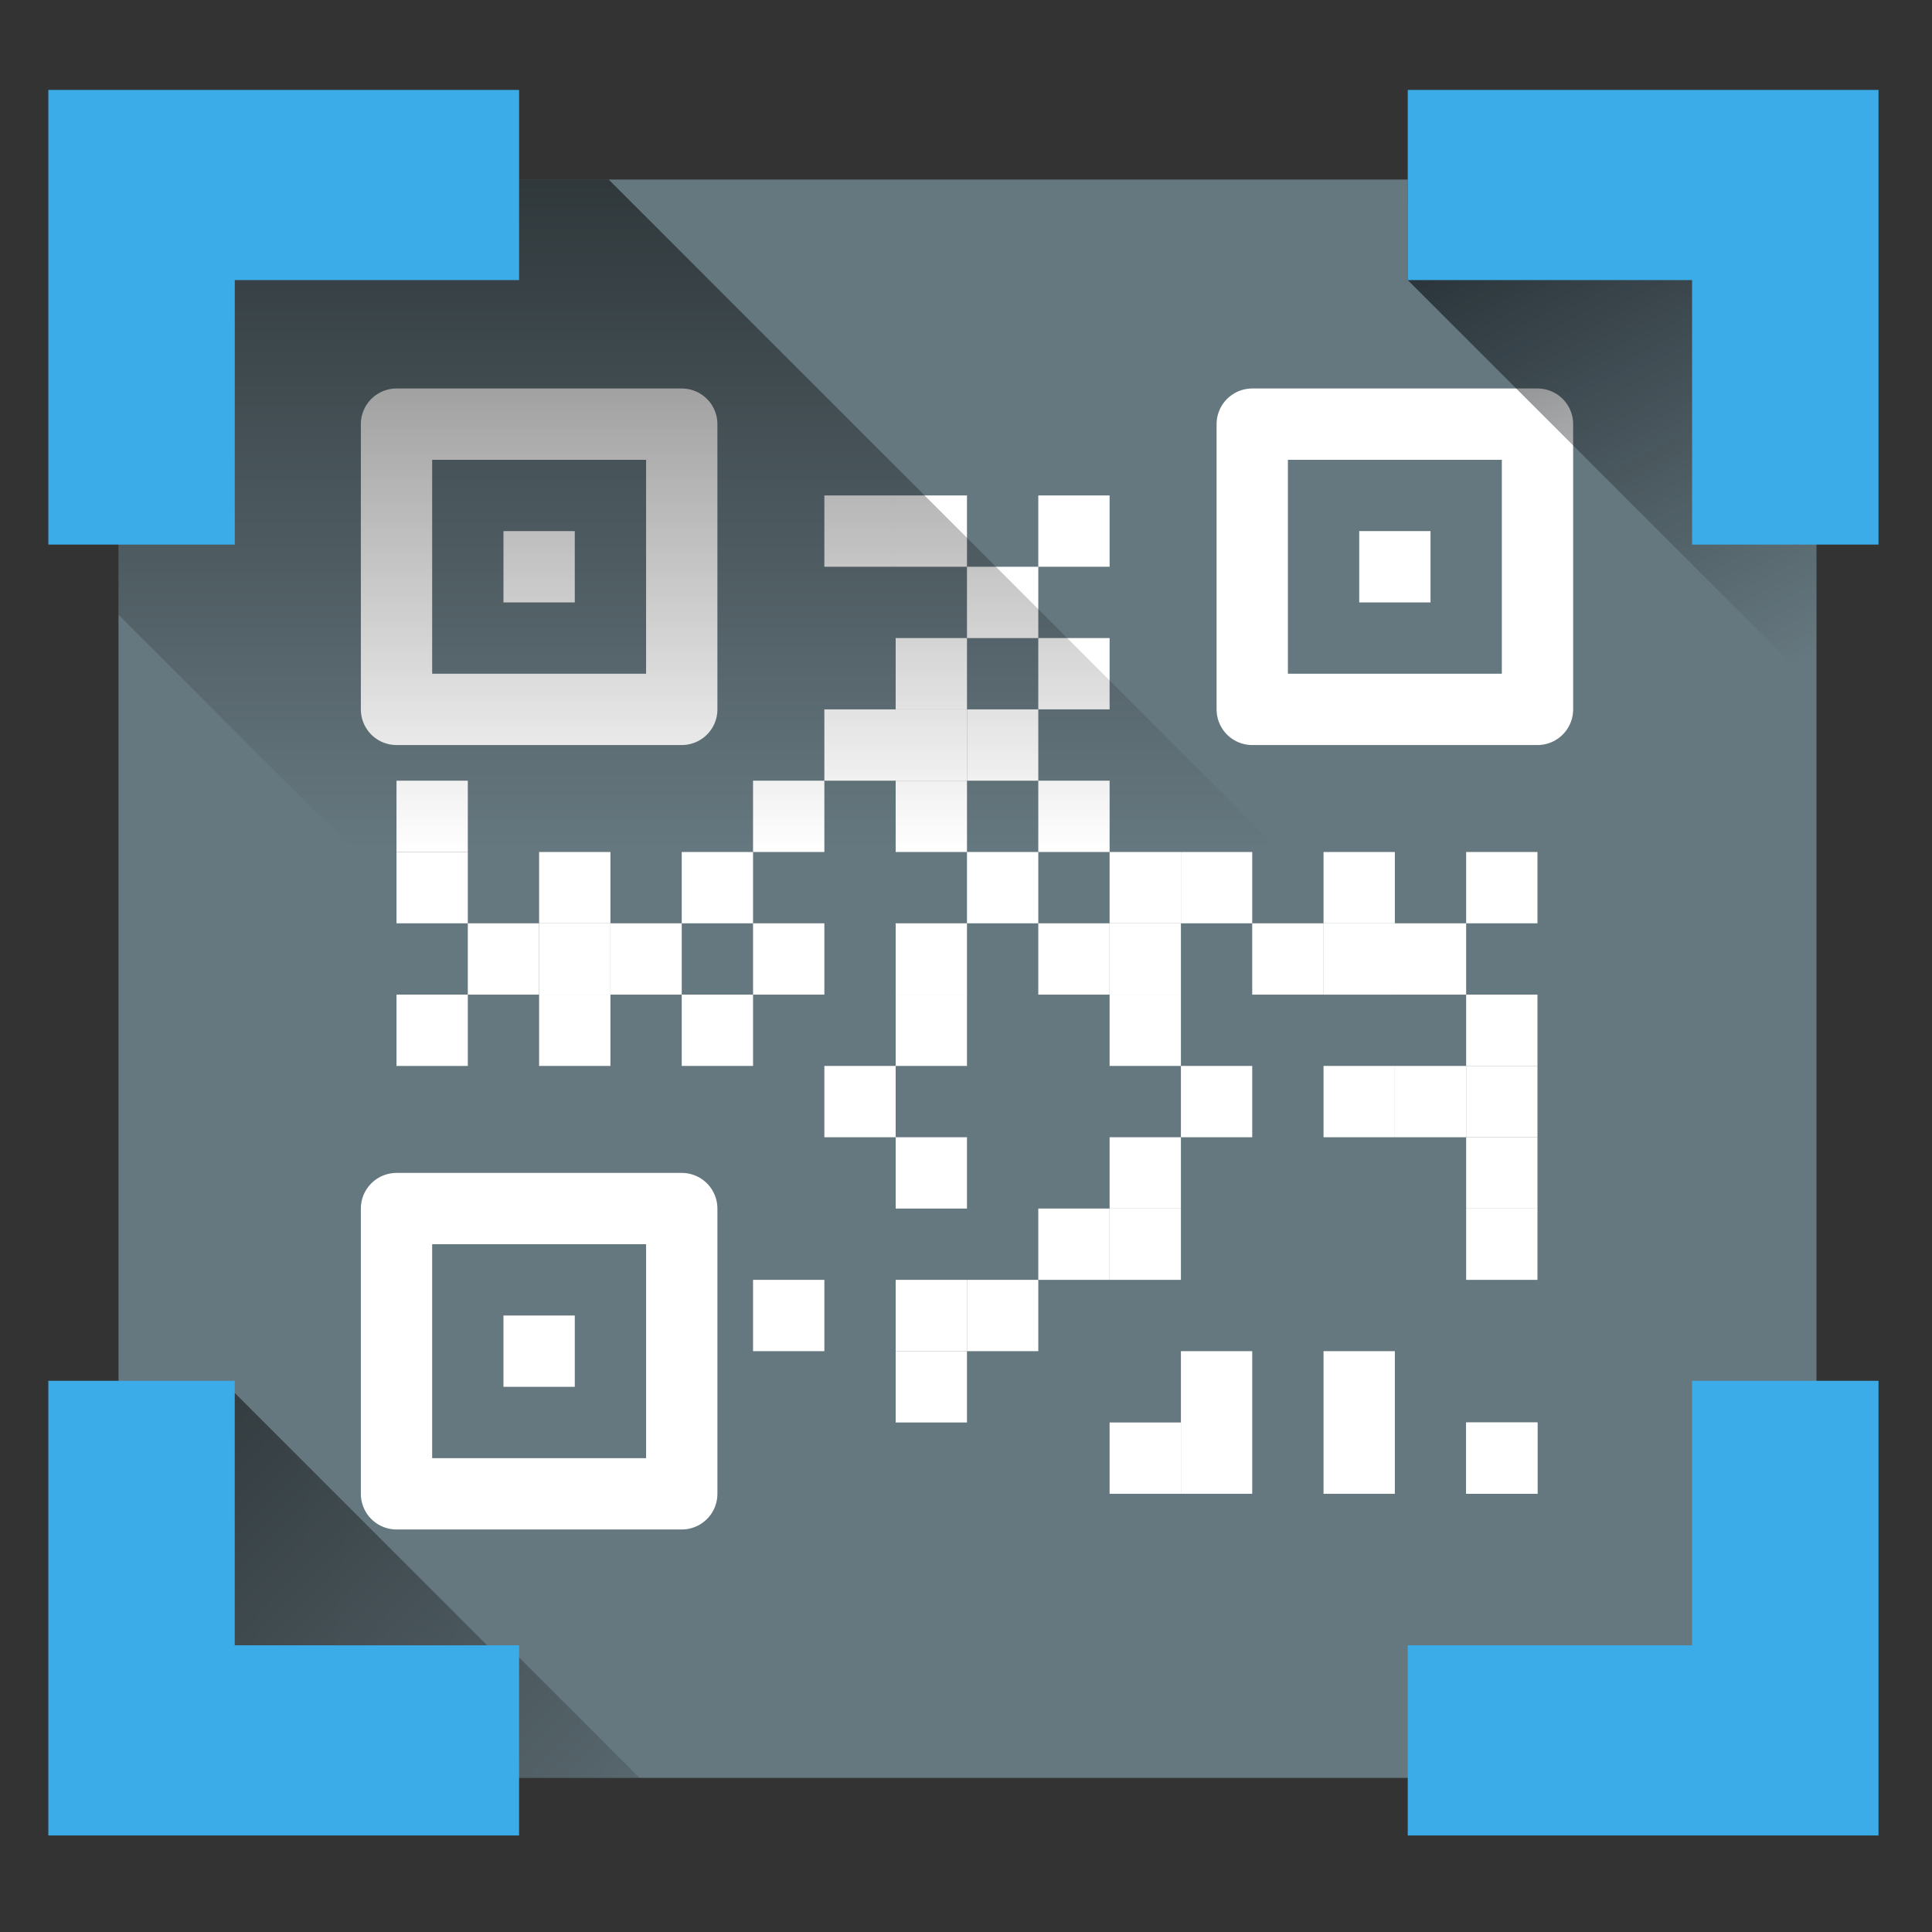 <?xml version="1.0" encoding="UTF-8" standalone="no"?>
<svg
   xmlns:dc="http://purl.org/dc/elements/1.1/"
   xmlns:cc="http://creativecommons.org/ns#"
   xmlns:rdf="http://www.w3.org/1999/02/22-rdf-syntax-ns#"
   xmlns:svg="http://www.w3.org/2000/svg"
   xmlns="http://www.w3.org/2000/svg"
   xmlns:xlink="http://www.w3.org/1999/xlink"
   xmlns:sodipodi="http://sodipodi.sourceforge.net/DTD/sodipodi-0.dtd"
   xmlns:inkscape="http://www.inkscape.org/namespaces/inkscape"
   height="512"
   width="512"
   version="1.1"
   id="svg42"
   sodipodi:docname="qr-creator.svg"
   inkscape:version="1.0.2 (e86c870879, 2021-01-15)">
  <rect width="100%" height="100%" fill="#333333" stroke="none"/>
  <defs
     id="defs46">
    <linearGradient
       inkscape:collect="always"
       id="linearGradient1513">
      <stop
         style="stop-color:#000000;stop-opacity:1;"
         offset="0"
         id="stop1509" />
      <stop
         style="stop-color:#000000;stop-opacity:0;"
         offset="1"
         id="stop1511" />
    </linearGradient>
    <linearGradient
       inkscape:collect="always"
       id="linearGradient1359">
      <stop
         style="stop-color:#02070c;stop-opacity:1;"
         offset="0"
         id="stop1355" />
      <stop
         style="stop-color:#02070c;stop-opacity:0;"
         offset="1"
         id="stop1357" />
    </linearGradient>
    <linearGradient
       inkscape:collect="always"
       id="linearGradient1211">
      <stop
         style="stop-color:#000000;stop-opacity:1;"
         offset="0"
         id="stop1207" />
      <stop
         style="stop-color:#000000;stop-opacity:0;"
         offset="1"
         id="stop1209" />
    </linearGradient>
    <linearGradient
       inkscape:collect="always"
       xlink:href="#linearGradient1211"
       id="linearGradient1213"
       x1="41.183"
       y1="-114.176"
       x2="41.183"
       y2="219.252"
       gradientUnits="userSpaceOnUse"
       gradientTransform="translate(0,6.434)" />
    <linearGradient
       inkscape:collect="always"
       xlink:href="#linearGradient1359"
       id="linearGradient1361"
       x1="399.589"
       y1="-55.223"
       x2="510.205"
       y2="151.764"
       gradientUnits="userSpaceOnUse"
       gradientTransform="translate(0,6.434)" />
    <linearGradient
       inkscape:collect="always"
       xlink:href="#linearGradient1513"
       id="linearGradient1515"
       x1="-98.325"
       y1="217.93"
       x2="212.306"
       y2="508.038"
       gradientUnits="userSpaceOnUse"
       gradientTransform="translate(0,6.434)" />
  </defs>
  <sodipodi:namedview
     pagecolor="#ffffff"
     bordercolor="#666666"
     borderopacity="1"
     objecttolerance="10"
     gridtolerance="10"
     guidetolerance="10"
     inkscape:pageopacity="0"
     inkscape:pageshadow="2"
     inkscape:window-width="1920"
     inkscape:window-height="1024"
     id="namedview44"
     showgrid="false"
     inkscape:zoom="0.62700485"
     inkscape:cx="-89.460613"
     inkscape:cy="579.71241"
     inkscape:window-x="0"
     inkscape:window-y="24"
     inkscape:window-maximized="1"
     inkscape:current-layer="svg42"
     inkscape:document-rotation="0"
     showguides="false" />
  <clipPath
     id="a">
    <rect
       height="417"
       ry="60.629"
       width="416"
       x="51"
       y="54"
       id="rect2" />
  </clipPath>
  <linearGradient
     id="b"
     gradientUnits="userSpaceOnUse"
     x1="-241"
     x2="454"
     y1="73"
     y2="454"
     gradientTransform="translate(0,-142.676)">
    <stop
       offset="0"
       id="stop5" />
    <stop
       offset="1"
       stop-opacity="0"
       id="stop7" />
  </linearGradient>
  <g
     fill="#96a1ae"
     fill-opacity=".537"
     id="g40" />
  <rect
     style="opacity:1;fill:#66787f;fill-opacity:1;stroke:none;stroke-width:7.864;stroke-linecap:square;stroke-linejoin:round;stroke-miterlimit:4;stroke-dasharray:none;stroke-opacity:1"
     id="rect857"
     width="423.578"
     height="449.981"
     x="47.58"
     y="-481.386"
     rx="29.919"
     ry="29.919"
     transform="rotate(90)" />
  <path
     d="m 105.078,112.402 h 75.593 v 75.593 h -75.593 z"
     fill="none"
     stroke="#ffffff"
     stroke-linecap="round"
     stroke-linejoin="round"
     stroke-width="18.898"
     id="path4"
     style="stroke:#ffffff;stroke-opacity:1" />
  <path
     d="m 133.425,140.75 h 18.898 v 18.898 h -18.898 z"
     fill="#ffffff"
     id="path6"
     style="fill:#ffffff;fill-opacity:1;stroke-width:9.449" />
  <path
     d="m 331.858,112.402 h 75.593 v 75.593 H 331.858 Z"
     fill="none"
     stroke="#ffffff"
     stroke-linecap="round"
     stroke-linejoin="round"
     stroke-width="18.898"
     id="path8"
     style="stroke:#ffffff;stroke-opacity:1" />
  <path
     d="m 360.205,140.75 h 18.898 v 18.898 h -18.898 z"
     fill="#ffffff"
     id="path10"
     style="fill:#ffffff;fill-opacity:1;stroke-width:9.449" />
  <path
     d="m 105.078,320.284 h 75.593 v 75.593 h -75.593 z"
     fill="none"
     stroke="#ffffff"
     stroke-linecap="round"
     stroke-linejoin="round"
     stroke-width="18.898"
     id="path12"
     style="stroke:#ffffff;stroke-opacity:1" />
  <g
     fill="#ffffff"
     id="g132"
     transform="matrix(9.449,0,0,9.449,29.484,17.91)"
     style="fill:#ffffff;fill-opacity:1">
    <path
       d="m 11,35 h 2 v 2 h -2 z"
       id="path14"
       style="fill:#ffffff;fill-opacity:1" />
    <path
       d="m 26,12 h 2 v 2 h -2 z"
       id="path16"
       style="fill:#ffffff;fill-opacity:1" />
    <path
       d="m 22,12 h 2 v 2 h -2 z"
       id="path18"
       style="fill:#ffffff;fill-opacity:1" />
    <path
       d="m 20,12 h 2 v 2 h -2 z"
       id="path20"
       style="fill:#ffffff;fill-opacity:1" />
    <path
       d="m 26,16 h 2 v 2 h -2 z"
       id="path22"
       style="fill:#ffffff;fill-opacity:1" />
    <path
       d="m 24,14 h 2 v 2 h -2 z"
       id="path24"
       style="fill:#ffffff;fill-opacity:1" />
    <path
       d="m 22,16 h 2 v 2 h -2 z"
       id="path26"
       style="fill:#ffffff;fill-opacity:1" />
    <path
       d="m 22,18 h 2 v 2 h -2 z"
       id="path28"
       style="fill:#ffffff;fill-opacity:1" />
    <path
       d="m 22,20 h 2 v 2 h -2 z"
       id="path30"
       style="fill:#ffffff;fill-opacity:1" />
    <path
       d="m 8,22 h 2 v 2 H 8 Z"
       id="path32"
       style="fill:#ffffff;fill-opacity:1" />
    <path
       d="m 12,24 h 2 v 2 h -2 z"
       id="path34"
       style="fill:#ffffff;fill-opacity:1" />
    <path
       d="m 38,22 h 2 v 2 h -2 z"
       id="path36"
       style="fill:#ffffff;fill-opacity:1" />
    <path
       d="m 34,22 h 2 v 2 h -2 z"
       id="path38"
       style="fill:#ffffff;fill-opacity:1" />
    <path
       d="m 30,22 h 2 v 2 h -2 z"
       id="path40"
       style="fill:#ffffff;fill-opacity:1" />
    <path
       d="m 28,22 h 2 v 2 h -2 z"
       id="path42"
       style="fill:#ffffff;fill-opacity:1" />
    <path
       d="m 32,24 h 2 v 2 h -2 z"
       id="path44"
       style="fill:#ffffff;fill-opacity:1" />
    <path
       d="m 34,24 h 2 v 2 h -2 z"
       id="path46"
       style="fill:#ffffff;fill-opacity:1" />
    <path
       d="m 36,24 h 2 v 2 h -2 z"
       id="path48"
       style="fill:#ffffff;fill-opacity:1" />
    <path
       d="m 34,24 h 2 v 2 h -2 z"
       id="path50"
       style="fill:#ffffff;fill-opacity:1" />
    <path
       d="m 26,24 h 2 v 2 h -2 z"
       id="path52"
       style="fill:#ffffff;fill-opacity:1" />
    <path
       d="m 24,22 h 2 v 2 h -2 z"
       id="path54"
       style="fill:#ffffff;fill-opacity:1" />
    <path
       d="m 22,24 h 2 v 2 h -2 z"
       id="path56"
       style="fill:#ffffff;fill-opacity:1" />
    <path
       d="m 22,26 h 2 v 2 h -2 z"
       id="path58"
       style="fill:#ffffff;fill-opacity:1" />
    <path
       d="m 26,20 h 2 v 2 h -2 z"
       id="path60"
       style="fill:#ffffff;fill-opacity:1" />
    <path
       d="m 24,18 h 2 v 2 h -2 z"
       id="path62"
       style="fill:#ffffff;fill-opacity:1" />
    <path
       d="m 20,18 h 2 v 2 h -2 z"
       id="path64"
       style="fill:#ffffff;fill-opacity:1" />
    <path
       d="m 18,20 h 2 v 2 h -2 z"
       id="path66"
       style="fill:#ffffff;fill-opacity:1" />
    <path
       d="m 16,22 h 2 v 2 h -2 z"
       id="path68"
       style="fill:#ffffff;fill-opacity:1" />
    <path
       d="m 12,22 h 2 v 2 h -2 z"
       id="path70"
       style="fill:#ffffff;fill-opacity:1" />
    <path
       d="m 10,24 h 2 v 2 h -2 z"
       id="path72"
       style="fill:#ffffff;fill-opacity:1" />
    <path
       d="m 8,26 h 2 v 2 H 8 Z"
       id="path74"
       style="fill:#ffffff;fill-opacity:1" />
    <path
       d="m 12,26 h 2 v 2 h -2 z"
       id="path76"
       style="fill:#ffffff;fill-opacity:1" />
    <path
       d="m 16,26 h 2 v 2 h -2 z"
       id="path78"
       style="fill:#ffffff;fill-opacity:1" />
    <path
       d="m 14,24 h 2 v 2 h -2 z"
       id="path80"
       style="fill:#ffffff;fill-opacity:1" />
    <path
       d="m 18,24 h 2 v 2 h -2 z"
       id="path82"
       style="fill:#ffffff;fill-opacity:1" />
    <path
       d="m 20,28 h 2 v 2 h -2 z"
       id="path84"
       style="fill:#ffffff;fill-opacity:1" />
    <path
       d="m 38,38 h 2 v 2 h -2 z"
       id="path86"
       style="fill:#ffffff;fill-opacity:1" />
    <path
       d="m 34,36 h 2 v 4 h -2 z"
       id="path88"
       style="fill:#ffffff;fill-opacity:1" />
    <path
       d="m 30,36 h 2 v 4 h -2 z"
       id="path90"
       style="fill:#ffffff;fill-opacity:1" />
    <path
       d="m 38,38 h 2 v 2 h -2 z"
       id="path92"
       style="fill:#ffffff;fill-opacity:1" />
    <path
       d="m 22,36 h 2 v 2 h -2 z"
       id="path94"
       style="fill:#ffffff;fill-opacity:1" />
    <path
       d="m 24,34 h 2 v 2 h -2 z"
       id="path96"
       style="fill:#ffffff;fill-opacity:1" />
    <path
       d="m 26,32 h 2 v 2 h -2 z"
       id="path98"
       style="fill:#ffffff;fill-opacity:1" />
    <path
       d="m 22,30 h 2 v 2 h -2 z"
       id="path100"
       style="fill:#ffffff;fill-opacity:1" />
    <path
       d="m 18,34 h 2 v 2 h -2 z"
       id="path102"
       style="fill:#ffffff;fill-opacity:1" />
    <path
       d="m 30,28 h 2 v 2 h -2 z"
       id="path104"
       style="fill:#ffffff;fill-opacity:1" />
    <path
       d="m 38,26 h 2 v 2 h -2 z"
       id="path106"
       style="fill:#ffffff;fill-opacity:1" />
    <path
       d="m 38,28 h 2 v 2 h -2 z"
       id="path108"
       style="fill:#ffffff;fill-opacity:1" />
    <path
       d="m 38,30 h 2 v 2 h -2 z"
       id="path110"
       style="fill:#ffffff;fill-opacity:1" />
    <path
       d="m 38,32 h 2 v 2 h -2 z"
       id="path112"
       style="fill:#ffffff;fill-opacity:1" />
    <path
       d="m 28,38 h 2 v 2 h -2 z"
       id="path114"
       style="fill:#ffffff;fill-opacity:1" />
    <path
       d="m 36,28 h 2 v 2 h -2 z"
       id="path116"
       style="fill:#ffffff;fill-opacity:1" />
    <path
       d="m 34,28 h 2 v 2 h -2 z"
       id="path118"
       style="fill:#ffffff;fill-opacity:1" />
    <path
       d="m 8,20 h 2 v 2 H 8 Z"
       id="path120"
       style="fill:#ffffff;fill-opacity:1" />
    <path
       d="m 28,24 h 2 v 2 h -2 z"
       id="path122"
       style="fill:#ffffff;fill-opacity:1" />
    <path
       d="m 28,26 h 2 v 2 h -2 z"
       id="path124"
       style="fill:#ffffff;fill-opacity:1" />
    <path
       d="m 28,30 h 2 v 2 h -2 z"
       id="path126"
       style="fill:#ffffff;fill-opacity:1" />
    <path
       d="m 28,32 h 2 v 2 h -2 z"
       id="path128"
       style="fill:#ffffff;fill-opacity:1" />
    <path
       d="m 22,34 h 2 v 2 h -2 z"
       id="path130"
       style="fill:#ffffff;fill-opacity:1" />
  </g>
  <path
     id="path1151"
     style="color:#000000;font-style:normal;font-variant:normal;font-weight:normal;font-stretch:normal;font-size:medium;line-height:normal;font-family:sans-serif;font-variant-ligatures:normal;font-variant-position:normal;font-variant-caps:normal;font-variant-numeric:normal;font-variant-alternates:normal;font-variant-east-asian:normal;font-feature-settings:normal;font-variation-settings:normal;text-indent:0;text-align:start;text-decoration:none;text-decoration-line:none;text-decoration-style:solid;text-decoration-color:#000000;letter-spacing:normal;word-spacing:normal;text-transform:none;writing-mode:lr-tb;direction:ltr;text-orientation:mixed;dominant-baseline:auto;baseline-shift:baseline;text-anchor:start;white-space:normal;shape-padding:0;shape-margin:0;inline-size:0;clip-rule:nonzero;visibility:visible;isolation:auto;mix-blend-mode:normal;color-interpolation:sRGB;color-interpolation-filters:linearRGB;solid-color:#000000;solid-opacity:1;fill:url(#linearGradient1213);fill-opacity:1;fill-rule:nonzero;stroke:none;stroke-width:12.78;stroke-linecap:round;stroke-linejoin:miter;stroke-miterlimit:4;stroke-dasharray:none;stroke-dashoffset:0;stroke-opacity:1;color-rendering:auto;image-rendering:auto;shape-rendering:auto;text-rendering:auto"
     d="m 61.324,47.581 c -16.575,0 -29.92,13.343 -29.92,29.918 v 85.418 L 295.652,427.165 h 49.404 v -70.096 H 420.404 V 306.672 L 161.312,47.581 Z" />
  <path
     id="path1056"
     style="color:#000000;font-style:normal;font-variant:normal;font-weight:normal;font-stretch:normal;font-size:medium;line-height:normal;font-family:sans-serif;font-variant-ligatures:normal;font-variant-position:normal;font-variant-caps:normal;font-variant-numeric:normal;font-variant-alternates:normal;font-variant-east-asian:normal;font-feature-settings:normal;font-variation-settings:normal;text-indent:0;text-align:start;text-decoration:none;text-decoration-line:none;text-decoration-style:solid;text-decoration-color:#000000;letter-spacing:normal;word-spacing:normal;text-transform:none;writing-mode:lr-tb;direction:ltr;text-orientation:mixed;dominant-baseline:auto;baseline-shift:baseline;text-anchor:start;white-space:normal;shape-padding:0;shape-margin:0;inline-size:0;clip-rule:nonzero;display:inline;overflow:visible;visibility:visible;isolation:auto;mix-blend-mode:normal;color-interpolation:sRGB;color-interpolation-filters:linearRGB;solid-color:#000000;solid-opacity:1;vector-effect:none;fill:#3cace9;fill-opacity:1;fill-rule:nonzero;stroke:none;stroke-width:12.78;stroke-linecap:round;stroke-linejoin:miter;stroke-miterlimit:4;stroke-dasharray:none;stroke-dashoffset:0;stroke-opacity:1;color-rendering:auto;image-rendering:auto;shape-rendering:auto;text-rendering:auto;enable-background:accumulate;stop-color:#000000"
     d="M 12.809,23.831 V 30.221 144.321 h 49.404 V 74.225 H 137.562 V 23.831 Z" />
  <path
     id="path1304"
     style="color:#000000;font-style:normal;font-variant:normal;font-weight:normal;font-stretch:normal;font-size:medium;line-height:normal;font-family:sans-serif;font-variant-ligatures:normal;font-variant-position:normal;font-variant-caps:normal;font-variant-numeric:normal;font-variant-alternates:normal;font-variant-east-asian:normal;font-feature-settings:normal;font-variation-settings:normal;text-indent:0;text-align:start;text-decoration:none;text-decoration-line:none;text-decoration-style:solid;text-decoration-color:#000000;letter-spacing:normal;word-spacing:normal;text-transform:none;writing-mode:lr-tb;direction:ltr;text-orientation:mixed;dominant-baseline:auto;baseline-shift:baseline;text-anchor:start;white-space:normal;shape-padding:0;shape-margin:0;inline-size:0;clip-rule:nonzero;visibility:visible;isolation:auto;mix-blend-mode:normal;color-interpolation:sRGB;color-interpolation-filters:linearRGB;solid-color:#000000;solid-opacity:1;fill:url(#linearGradient1361);fill-opacity:1;fill-rule:nonzero;stroke:none;stroke-width:12.78;stroke-linecap:round;stroke-linejoin:miter;stroke-miterlimit:4;stroke-dasharray:none;stroke-dashoffset:0;stroke-opacity:1;color-rendering:auto;image-rendering:auto;shape-rendering:auto;text-rendering:auto"
     d="M 373.07,47.581 V 74.225 L 481.387,182.542 V 77.499 c 0,-16.575 -13.345,-29.918 -29.92,-29.918 z" />
  <path
     id="path1064"
     style="color:#000000;font-style:normal;font-variant:normal;font-weight:normal;font-stretch:normal;font-size:medium;line-height:normal;font-family:sans-serif;font-variant-ligatures:normal;font-variant-position:normal;font-variant-caps:normal;font-variant-numeric:normal;font-variant-alternates:normal;font-variant-east-asian:normal;font-feature-settings:normal;font-variation-settings:normal;text-indent:0;text-align:start;text-decoration:none;text-decoration-line:none;text-decoration-style:solid;text-decoration-color:#000000;letter-spacing:normal;word-spacing:normal;text-transform:none;writing-mode:lr-tb;direction:ltr;text-orientation:mixed;dominant-baseline:auto;baseline-shift:baseline;text-anchor:start;white-space:normal;shape-padding:0;shape-margin:0;inline-size:0;clip-rule:nonzero;display:inline;overflow:visible;visibility:visible;isolation:auto;mix-blend-mode:normal;color-interpolation:sRGB;color-interpolation-filters:linearRGB;solid-color:#000000;solid-opacity:1;vector-effect:none;fill:#3cace9;fill-opacity:1;fill-rule:nonzero;stroke:none;stroke-width:12.78;stroke-linecap:round;stroke-linejoin:miter;stroke-miterlimit:4;stroke-dasharray:none;stroke-dashoffset:0;stroke-opacity:1;color-rendering:auto;image-rendering:auto;shape-rendering:auto;text-rendering:auto;enable-background:accumulate;stop-color:#000000"
     d="M 497.824,23.831 V 30.221 144.321 H 448.42 V 74.225 H 373.071 V 23.831 Z" />
  <path
     id="path1066"
     style="color:#000000;font-style:normal;font-variant:normal;font-weight:normal;font-stretch:normal;font-size:medium;line-height:normal;font-family:sans-serif;font-variant-ligatures:normal;font-variant-position:normal;font-variant-caps:normal;font-variant-numeric:normal;font-variant-alternates:normal;font-variant-east-asian:normal;font-feature-settings:normal;font-variation-settings:normal;text-indent:0;text-align:start;text-decoration:none;text-decoration-line:none;text-decoration-style:solid;text-decoration-color:#000000;letter-spacing:normal;word-spacing:normal;text-transform:none;writing-mode:lr-tb;direction:ltr;text-orientation:mixed;dominant-baseline:auto;baseline-shift:baseline;text-anchor:start;white-space:normal;shape-padding:0;shape-margin:0;inline-size:0;clip-rule:nonzero;display:inline;overflow:visible;visibility:visible;isolation:auto;mix-blend-mode:normal;color-interpolation:sRGB;color-interpolation-filters:linearRGB;solid-color:#000000;solid-opacity:1;vector-effect:none;fill:#3cace9;fill-opacity:1;fill-rule:nonzero;stroke:none;stroke-width:12.78;stroke-linecap:round;stroke-linejoin:miter;stroke-miterlimit:4;stroke-dasharray:none;stroke-dashoffset:0;stroke-opacity:1;color-rendering:auto;image-rendering:auto;shape-rendering:auto;text-rendering:auto;enable-background:accumulate;stop-color:#000000"
     d="m 497.824,486.42 v -6.39 -114.101 h -49.404 v 70.096 h -75.349 v 50.395 z" />
  <path
     id="path1458"
     style="color:#000000;font-style:normal;font-variant:normal;font-weight:normal;font-stretch:normal;font-size:medium;line-height:normal;font-family:sans-serif;font-variant-ligatures:normal;font-variant-position:normal;font-variant-caps:normal;font-variant-numeric:normal;font-variant-alternates:normal;font-variant-east-asian:normal;font-feature-settings:normal;font-variation-settings:normal;text-indent:0;text-align:start;text-decoration:none;text-decoration-line:none;text-decoration-style:solid;text-decoration-color:#000000;letter-spacing:normal;word-spacing:normal;text-transform:none;writing-mode:lr-tb;direction:ltr;text-orientation:mixed;dominant-baseline:auto;baseline-shift:baseline;text-anchor:start;white-space:normal;shape-padding:0;shape-margin:0;inline-size:0;clip-rule:nonzero;visibility:visible;isolation:auto;mix-blend-mode:normal;color-interpolation:sRGB;color-interpolation-filters:linearRGB;solid-color:#000000;solid-opacity:1;fill:url(#linearGradient1515);fill-opacity:1;fill-rule:nonzero;stroke:none;stroke-width:12.78;stroke-linecap:round;stroke-linejoin:miter;stroke-miterlimit:4;stroke-dasharray:none;stroke-dashoffset:0;stroke-opacity:1;color-rendering:auto;image-rendering:auto;shape-rendering:auto;text-rendering:auto"
     d="m 31.404,369.139 v 72.1 c 0,16.575 13.345,29.92 29.92,29.92 H 169.482 l -31.924,-31.924 h -5.252 l -70.098,-70.096 z" />
  <path
     id="path1068"
     style="color:#000000;font-style:normal;font-variant:normal;font-weight:normal;font-stretch:normal;font-size:medium;line-height:normal;font-family:sans-serif;font-variant-ligatures:normal;font-variant-position:normal;font-variant-caps:normal;font-variant-numeric:normal;font-variant-alternates:normal;font-variant-east-asian:normal;font-feature-settings:normal;font-variation-settings:normal;text-indent:0;text-align:start;text-decoration:none;text-decoration-line:none;text-decoration-style:solid;text-decoration-color:#000000;letter-spacing:normal;word-spacing:normal;text-transform:none;writing-mode:lr-tb;direction:ltr;text-orientation:mixed;dominant-baseline:auto;baseline-shift:baseline;text-anchor:start;white-space:normal;shape-padding:0;shape-margin:0;inline-size:0;clip-rule:nonzero;display:inline;overflow:visible;visibility:visible;isolation:auto;mix-blend-mode:normal;color-interpolation:sRGB;color-interpolation-filters:linearRGB;solid-color:#000000;solid-opacity:1;vector-effect:none;fill:#3cace9;fill-opacity:1;fill-rule:nonzero;stroke:none;stroke-width:12.78;stroke-linecap:round;stroke-linejoin:miter;stroke-miterlimit:4;stroke-dasharray:none;stroke-dashoffset:0;stroke-opacity:1;color-rendering:auto;image-rendering:auto;shape-rendering:auto;text-rendering:auto;enable-background:accumulate;stop-color:#000000"
     d="m 12.805,486.42 v -6.39 -114.101 h 49.404 v 70.096 h 75.349 v 50.395 z" />
</svg>
